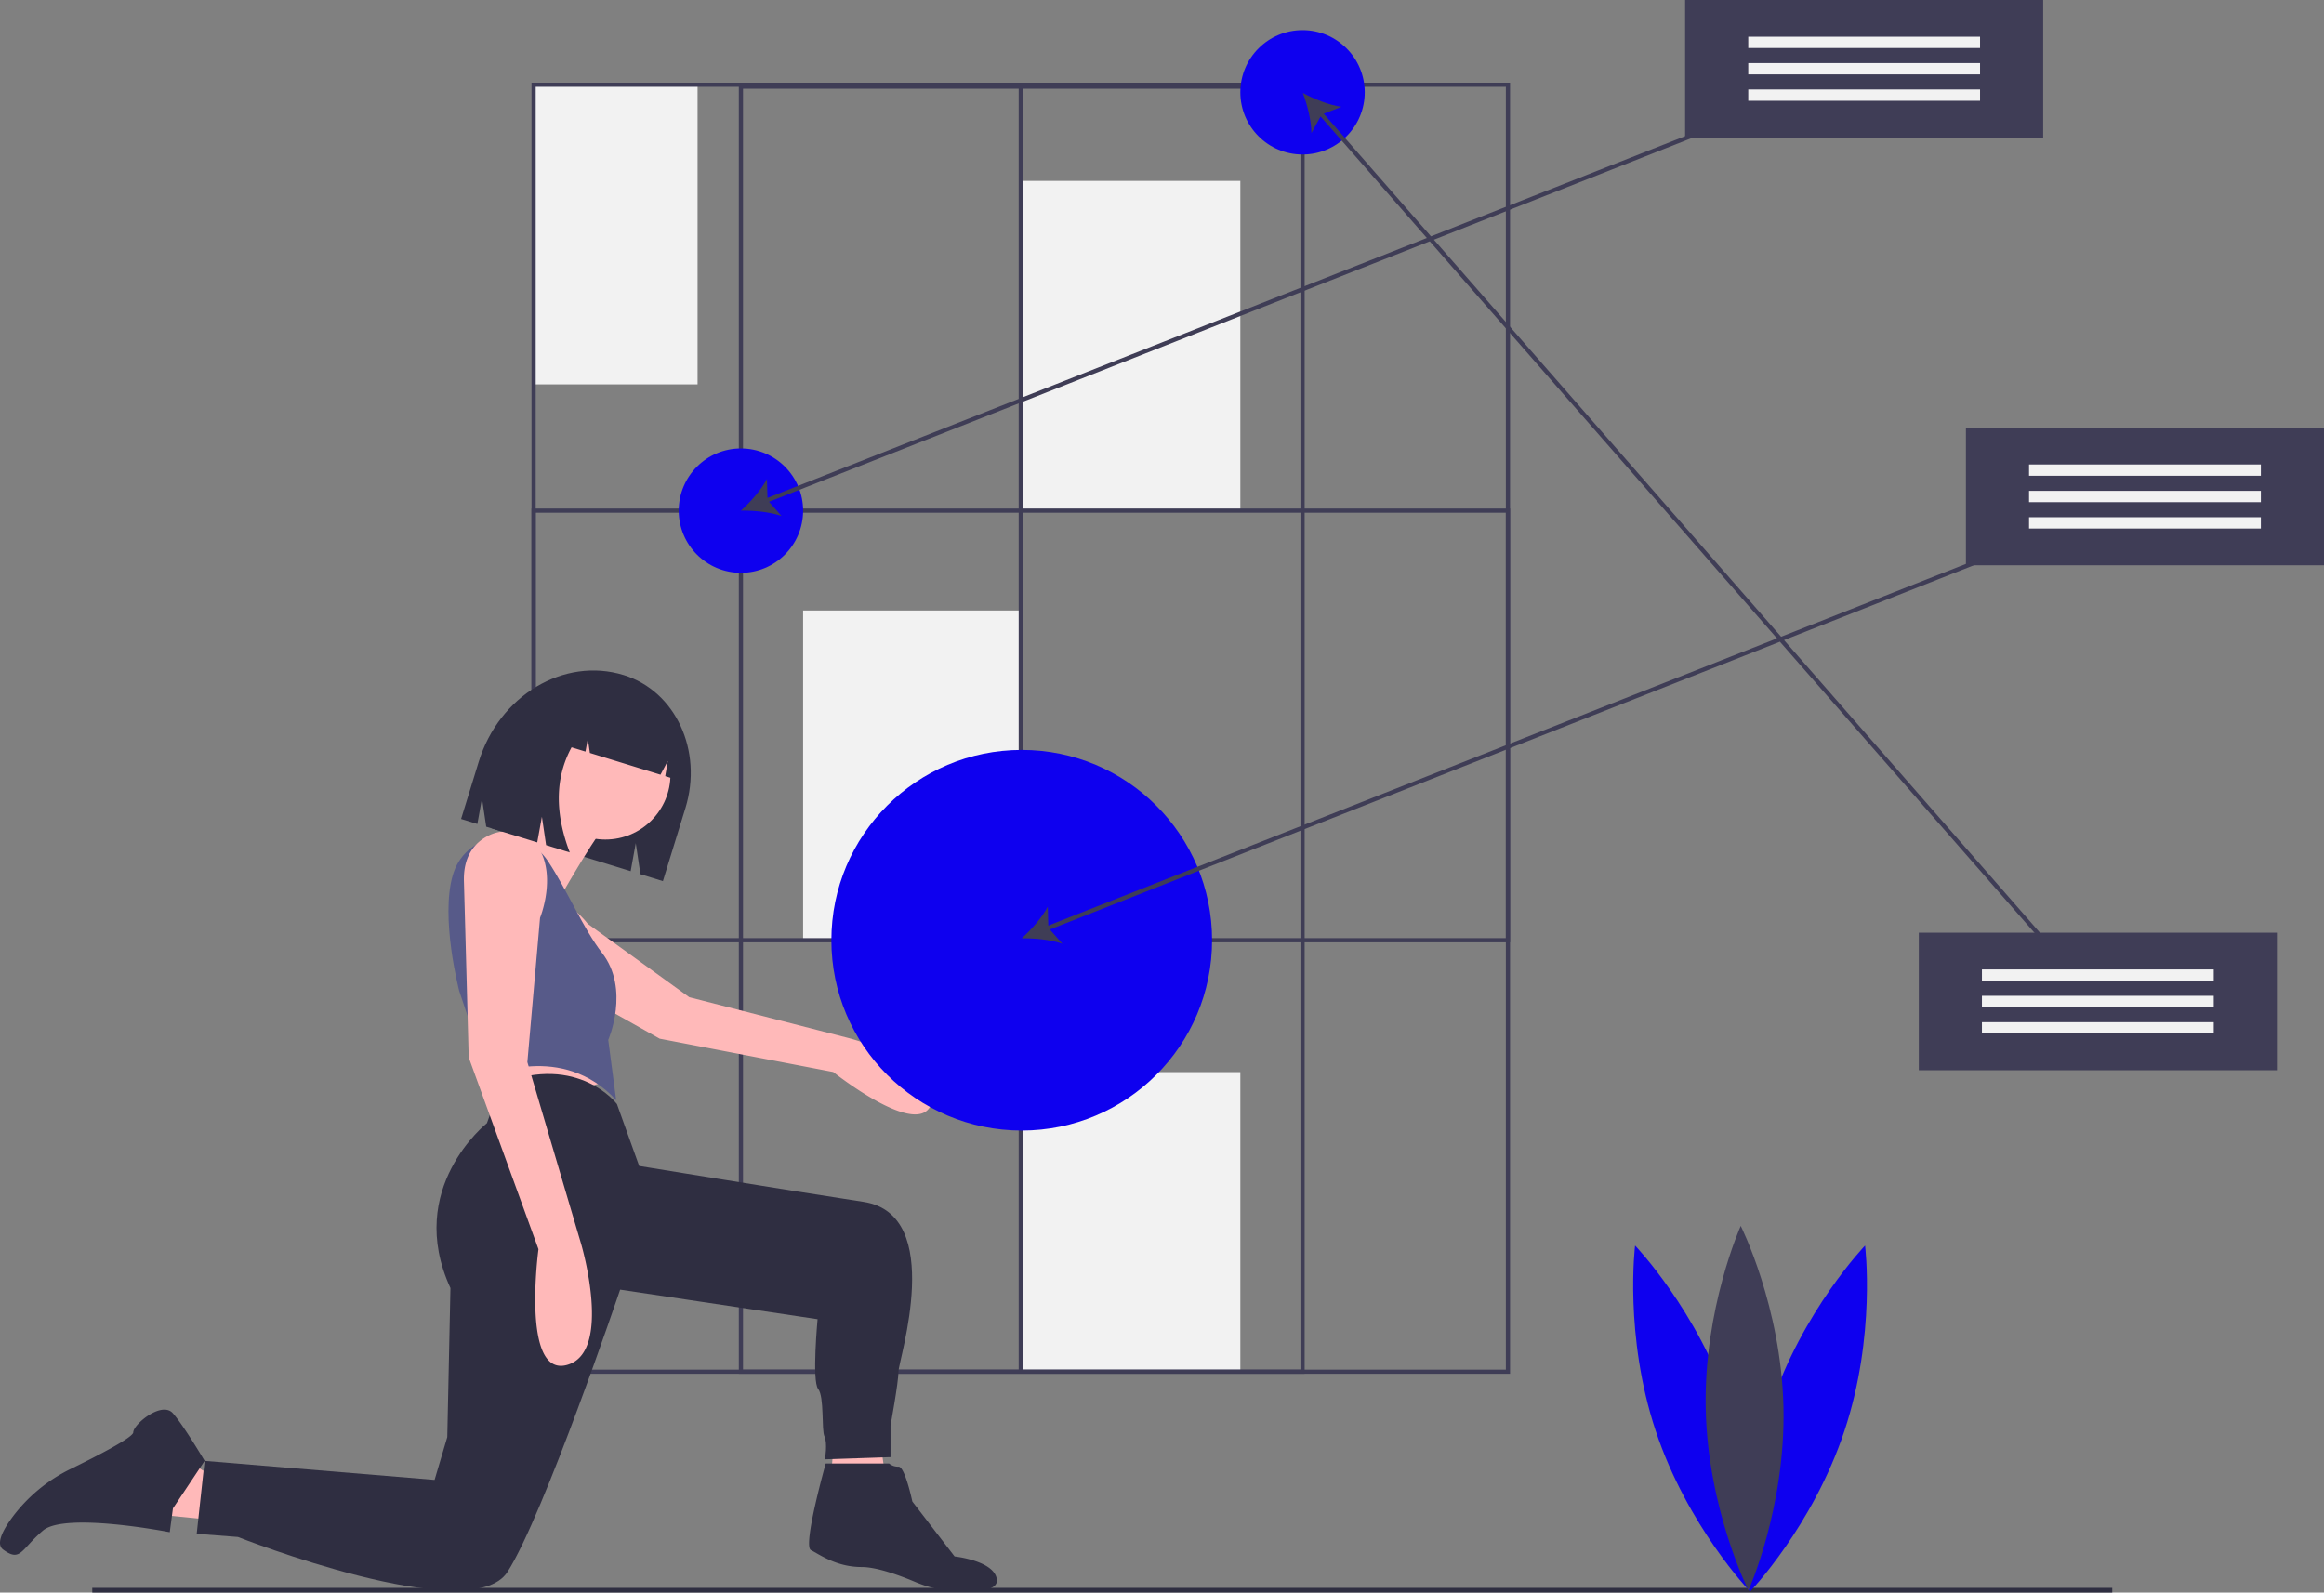 <svg id="a8da25f4-889f-4ee6-ae6a-a6a994838cbb" data-name="Layer 1" xmlns="http://www.w3.org/2000/svg" width="1108.526" height="759.79" viewBox="0 0 1108.526 759.79"><rect x="0" y="0" width="1108.526" height="759.79" fill="#808080" stroke="none"/><title>new illu</title><polygon points="398.526 677.217 395.526 716.217 424.526 719.217 417.526 672.217 398.526 677.217" fill="#ffb9b9"/><rect x="254.526" y="40.453" width="78.208" height="142.933" fill="#f2f2f2"/><rect x="486.455" y="511.501" width="105.177" height="142.933" fill="#f2f2f2"/><rect x="383.076" y="291.259" width="104.278" height="157.316" fill="#f2f2f2"/><rect x="487.354" y="86.299" width="104.278" height="157.316" fill="#f2f2f2"/><rect x="44.019" y="757.55" width="963.51" height="2.241" fill="#2f2e41"/><path d="M766.019,725.539H299.263v-615.981H766.019Zm-464.756-2H764.019v-611.981H301.263Z" transform="translate(-45.737 -70.105)" fill="#3f3d56"/><path d="M668.034,725.539H398.147v-615.082H668.034Zm-267.886-2H666.034v-611.082H400.147Z" transform="translate(-45.737 -70.105)" fill="#3f3d56"/><path d="M766.019,519.679H299.263V312.72H766.019Zm-464.756-2H764.019V314.72H301.263Z" transform="translate(-45.737 -70.105)" fill="#3f3d56"/><circle cx="353.411" cy="243.615" r="29.665" fill="#0e00ef"/><circle cx="621.297" cy="44.048" r="29.665" fill="#0e00ef"/><rect x="485.904" y="41.352" width="2" height="613.082" fill="#3f3d56"/><path d="M870.678,741.039c15.147,45.586,9.827,88.389,9.827,88.389s-29.878-31.107-45.025-76.693-9.827-88.389-9.827-88.389S855.531,695.453,870.678,741.039Z" transform="translate(-45.737 -70.105)" fill="#0e00ef"/><path d="M890.332,741.039c-15.147,45.586-9.827,88.389-9.827,88.389s29.878-31.107,45.025-76.693,9.827-88.389,9.827-88.389S905.48,695.453,890.332,741.039Z" transform="translate(-45.737 -70.105)" fill="#0e00ef"/><path d="M896.433,741.532c1.015,48.026-16.702,87.351-16.702,87.351S860.367,790.342,859.352,742.316s16.702-87.351,16.702-87.351S895.418,693.506,896.433,741.532Z" transform="translate(-45.737 -70.105)" fill="#3f3d56"/><path d="M343.224,392.168l0,0c24.719,7.617,37.905,36.031,29.451,63.464l-10.74,34.854-10.719-3.303-2.226-14.826-2.428,13.392-68.9-21.232-2.024-13.478-2.207,12.174-7.757-2.391,8.433-27.366C283.833,401.888,314.779,383.403,343.224,392.168Z" transform="translate(-45.737 -70.105)" fill="#2f2e41"/><path d="M304.832,496.779a16.232,16.232,0,0,0-18.852,14.93c-.431,6.043,1.655,13.117,11.022,18.356,20.008,11.19,63.396,35.585,63.396,35.585l82.784,15.899s41.833,33.381,47.075,14.395-39.695-30.578-39.695-30.578l-76.054-19.505-48.461-35.052S317.166,498.956,304.832,496.779Z" transform="translate(-45.737 -70.105)" fill="#ffb9b9"/><polygon points="232.636 504.455 240.956 527.904 290.881 515.802 278.021 498.404 232.636 504.455" fill="#ffb9b9"/><polygon points="99.125 724.955 61.304 721.173 87.779 695.454 106.69 708.313 99.125 724.955" fill="#ffb9b9"/><circle cx="288.744" cy="369.479" r="31.063" fill="#ffb9b9"/><path d="M310.142,444.454s-17.398,20.424-26.475,23.449-31.77,31.77-20.424,50.681,52.95-4.539,52.95-4.539l-1.513-18.911S332.079,464.877,335.861,462.608,310.142,444.454,310.142,444.454Z" transform="translate(-45.737 -70.105)" fill="#ffb9b9"/><path d="M307.118,480.975c-11.566-17.413-38.393-14.298-45.047,5.519q-.178.529-.34,1.076c-6.051,20.424,3.026,55.22,3.026,55.22l13.616,40.847s35.552-16.642,61.271,11.346l-3.782-28.744s10.59-24.206-3.026-41.604C324.17,513.563,316.118,494.525,307.118,480.975Z" transform="translate(-45.737 -70.105)" fill="#575a89"/><path d="M340.022,596.875s-18.154-24.206-55.22-9.834l-6.808,18.911s-39.334,31.014-17.398,78.669l-1.513,71.105-6.051,20.424-109.683-9.077-3.782,34.796,19.667,1.513s111.196,43.873,128.593,16.642S341.534,685.377,341.534,685.377l94.182,14.103s-2.756,29.475.269,33.257,1.513,19.667,3.026,22.693.252,10.891.252,10.891l31.249-1.032V750.161s3.782-20.424,3.782-25.719,22.693-74.887-16.642-80.938-107.041-17.129-107.041-17.129Z" transform="translate(-45.737 -70.105)" fill="#2f2e41"/><path d="M128.221,789.765l-1.513,11.346s-49.925-9.834-60.515-.756-10.59,15.129-18.911,9.077c-3.536-2.572-.514-8.833,4.13-15.182a76.424,76.424,0,0,1,28.166-23.387c12.484-6.112,29.731-14.993,29.731-17.407,0-3.782,13.616-15.129,18.911-9.077s15.129,22.693,15.129,22.693Z" transform="translate(-45.737 -70.105)" fill="#2f2e41"/><path d="M439.594,768.322s-11.088,39.311-7.056,41.327,12.096,8.064,24.191,8.064c7.147,0,17.814,3.871,25.345,7.039a61.095,61.095,0,0,0,27.847,4.79c6.349-.437,11.747-1.926,11.318-5.781-1.008-9.072-20.159-11.088-20.159-11.088l-20.159-26.207s-3.528-16.632-6.552-16.632a6.622,6.622,0,0,1-4.536-1.512Z" transform="translate(-45.737 -70.105)" fill="#2f2e41"/><path d="M304.68,478.639a18.753,18.753,0,0,0-25.979-9.852c-6.249,3.153-12.029,9.413-11.675,21.809.756,26.475,2.269,83.964,2.269,83.964l33.283,91.528s-8.321,61.271,13.616,55.22,6.808-57.489,6.808-57.489l-25.719-86.99,6.051-68.835S309.829,492.163,304.68,478.639Z" transform="translate(-45.737 -70.105)" fill="#ffb9b9"/><path d="M326.284,401.93a24.563,24.563,0,0,1,21.434-3.744l.879.271c16.943,5.221,25.953,24.785,20.125,43.696l0,0-5.677-1.749,1.234-7.261-3.495,6.564-33.67-10.376-1.002-6.773-1.114,6.121-6.624-2.041q-11.732,21.597-.868,50.157l-11.284-3.477-2.003-13.546L301.991,472.014l-21.509-6.628,4.138-28.462C290.887,416.584,308.02,402.979,326.284,401.93Z" transform="translate(-45.737 -70.105)" fill="#2f2e41"/><circle cx="487.354" cy="448.575" r="90.794" fill="#0e00ef"/><path d="M1069.23,307.458l-.734-1.86L895.314,373.883,729.701,184.459l205.587-81.062-.734-1.86L728.303,182.86l-51.15-58.503,8.433-3.284c-5.742-.782-13.088-3.72-18.411-6.61,2.152,5.663,4.083,13.335,4.091,19.13l4.381-7.92,50.68,57.966L411.82,307.648l-.257-9.046c-2.667,5.145-7.903,11.075-12.415,15.117,6.057-.123,13.931.637,19.392,2.578l-5.987-6.789L727.725,185.238,893.338,374.662l-347.576,137.047-.257-9.045c-2.667,5.145-7.904,11.075-12.415,15.117,6.057-.123,13.931.637,19.392,2.578l-5.986-6.789L894.736,376.26l150.758,172.432,1.506-1.316L896.712,375.481Z" transform="translate(-45.737 -70.105)" fill="#3f3d56"/><rect x="937.726" y="204.061" width="170.8" height="65.623" fill="#3f3d56"/><rect x="967.841" y="221.591" width="110.571" height="5.394" fill="#f2f2f2"/><rect x="967.841" y="234.176" width="110.571" height="5.394" fill="#f2f2f2"/><rect x="967.841" y="246.761" width="110.571" height="5.394" fill="#f2f2f2"/><rect x="803.783" width="170.8" height="65.623" fill="#3f3d56"/><rect x="833.898" y="17.529" width="110.571" height="5.394" fill="#f2f2f2"/><rect x="833.898" y="30.115" width="110.571" height="5.394" fill="#f2f2f2"/><rect x="833.898" y="42.7" width="110.571" height="5.394" fill="#f2f2f2"/><rect x="915.253" y="444.979" width="170.8" height="65.623" fill="#3f3d56"/><rect x="945.367" y="462.508" width="110.571" height="5.394" fill="#f2f2f2"/><rect x="945.367" y="475.094" width="110.571" height="5.394" fill="#f2f2f2"/><rect x="945.367" y="487.679" width="110.571" height="5.394" fill="#f2f2f2"/></svg>
